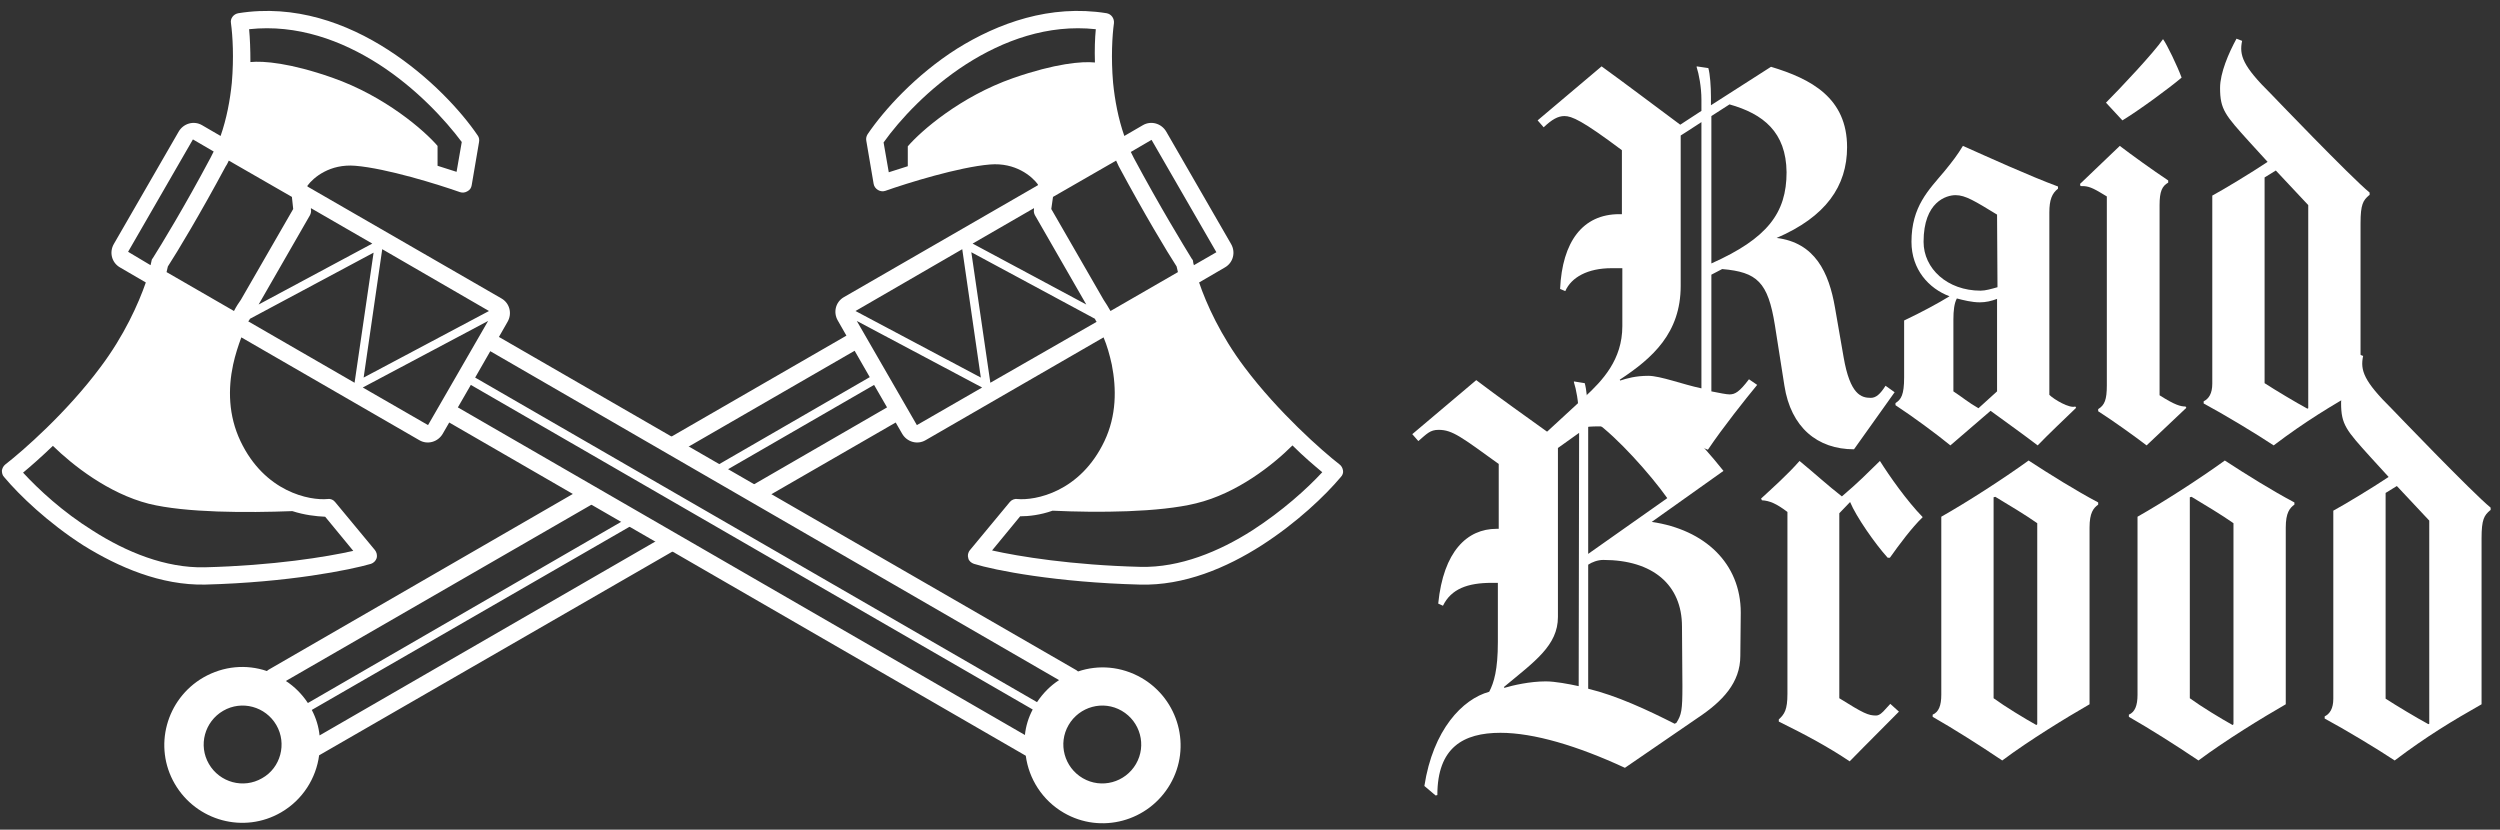 <svg width="226" height="75" viewBox="0 0 226 75" fill="none" xmlns="http://www.w3.org/2000/svg">
<rect x="0" y="0" width="226" height="75" fill="#333333" stroke="none"/>
<path fill-rule="evenodd" clip-rule="evenodd" d="M100.037 1.195C100.467 1.273 100.74 1.664 100.701 2.093C100.545 3.226 100.428 5.219 100.623 7.485C100.779 9.048 101.092 10.728 101.639 12.291L103.319 11.314C104.061 10.884 104.999 11.158 105.429 11.9L111.29 22.059C111.719 22.801 111.485 23.739 110.743 24.169L108.398 25.536C109.062 27.49 110.352 30.342 112.501 33.194C115.548 37.258 119.534 40.774 121.096 41.985C121.253 42.102 121.37 42.298 121.409 42.532C121.448 42.727 121.37 42.962 121.214 43.118C119.807 44.798 117.228 47.26 114.064 49.291C110.899 51.323 107.031 52.964 103.045 52.847C95.505 52.652 89.918 51.558 88.042 50.971C87.808 50.893 87.573 50.698 87.534 50.464C87.456 50.229 87.495 49.956 87.691 49.721L91.285 45.384C91.441 45.189 91.715 45.072 91.949 45.111C93.59 45.267 97.654 44.486 99.842 39.875C100.936 37.57 100.936 35.148 100.506 32.96C100.31 32.061 100.076 31.241 99.763 30.498L83.666 39.797C82.924 40.227 81.986 39.953 81.556 39.211L80.97 38.195L69.522 44.798L67.96 43.9L80.189 36.828L79.017 34.796L65.615 42.532L64.834 42.063L78.626 34.093L77.258 31.709L62.099 40.461L60.536 39.563L76.516 30.342L75.735 28.974C75.305 28.232 75.539 27.294 76.282 26.865L93.825 16.745V16.667C93.278 15.925 91.793 14.674 89.488 14.87C86.675 15.104 82.025 16.55 80.032 17.253C79.798 17.331 79.564 17.292 79.368 17.175C79.173 17.058 79.017 16.862 78.978 16.628L78.313 12.721C78.274 12.525 78.313 12.33 78.431 12.135C79.915 9.947 82.767 6.782 86.518 4.399C90.23 2.093 94.919 0.374 100.037 1.195ZM51.94 44.564L24.278 60.544C24.239 60.583 24.161 60.622 24.122 60.661C22.285 60.036 20.214 60.192 18.378 61.247C15.018 63.201 13.846 67.499 15.799 70.859C17.753 74.219 22.051 75.391 25.411 73.438C27.364 72.304 28.576 70.351 28.849 68.28L60.966 49.76L59.403 48.862L28.888 66.483C28.81 65.701 28.576 64.92 28.185 64.178L57.059 47.533L56.277 47.103L27.833 63.553C27.286 62.732 26.622 62.068 25.841 61.56L53.542 45.58L51.94 44.564ZM100.897 14.518L95.192 17.8L95.036 18.894L99.763 27.099C99.959 27.372 100.154 27.724 100.389 28.115L106.484 24.598C106.445 24.403 106.406 24.247 106.367 24.09C105.507 22.762 103.436 19.324 101.131 15.026C101.053 14.87 100.975 14.674 100.897 14.518ZM87.925 22.02L93.473 18.816V18.933C93.434 19.089 93.473 19.285 93.551 19.441L98.201 27.529L87.925 22.02ZM107.851 23.622C107.851 23.739 107.89 23.817 107.929 23.973L109.961 22.801L104.1 12.643L102.225 13.737C102.303 13.932 102.42 14.088 102.498 14.284C104.843 18.66 106.992 22.176 107.734 23.387C107.812 23.465 107.851 23.544 107.851 23.622ZM87.808 22.801L98.982 28.818C99.021 28.896 99.06 29.014 99.138 29.092L89.527 34.601L87.808 22.801ZM99.06 2.64C94.723 2.172 90.699 3.656 87.339 5.805C83.94 7.993 81.322 10.845 79.876 12.877L80.345 15.573C80.853 15.417 81.439 15.221 82.064 15.026V13.229C83.236 11.861 86.792 8.736 91.598 7.055C95.427 5.727 97.81 5.532 98.982 5.649C98.943 4.477 98.982 3.461 99.06 2.64ZM108.125 45.502C104.804 46.322 99.256 46.361 95.153 46.166C94.059 46.556 93.004 46.674 92.223 46.674L89.683 49.76C92.106 50.307 96.911 51.089 103.124 51.245C106.64 51.323 110.196 49.877 113.243 47.924C115.9 46.205 118.127 44.212 119.534 42.688C118.83 42.102 117.854 41.282 116.838 40.266C115.079 42.024 111.837 44.603 108.125 45.502ZM86.987 22.528L77.337 28.115L88.667 34.132L86.987 22.528ZM77.454 29.014L82.885 38.43L88.784 35.031L77.454 29.014ZM23.692 70.351C22.012 71.328 19.863 70.742 18.886 69.061C17.909 67.382 18.495 65.233 20.175 64.256C21.855 63.279 24.004 63.865 24.981 65.545C25.958 67.225 25.372 69.413 23.692 70.351Z" fill="white"/>
<path fill-rule="evenodd" clip-rule="evenodd" d="M20.879 2.093C20.8 1.663 21.113 1.273 21.543 1.195C26.661 0.374 31.35 2.093 35.101 4.516C38.852 6.938 41.704 10.064 43.188 12.252C43.306 12.408 43.345 12.643 43.306 12.838L42.641 16.745C42.602 16.979 42.485 17.175 42.251 17.292C42.055 17.409 41.821 17.448 41.586 17.37C39.594 16.667 34.944 15.221 32.131 14.987C29.826 14.791 28.341 16.042 27.794 16.784V16.862L45.337 26.982C46.08 27.411 46.314 28.349 45.884 29.091L45.103 30.459L97.302 60.583C97.341 60.622 97.419 60.661 97.458 60.7C99.295 60.075 101.365 60.231 103.202 61.286C106.562 63.24 107.734 67.538 105.781 70.898C103.827 74.258 99.529 75.43 96.169 73.477C94.215 72.343 93.004 70.39 92.731 68.319L40.61 38.195L40.024 39.211C39.594 39.953 38.656 40.227 37.914 39.797L21.816 30.498C21.543 31.24 21.269 32.061 21.074 32.96C20.605 35.148 20.644 37.57 21.738 39.875C23.926 44.486 27.99 45.267 29.631 45.111C29.904 45.072 30.139 45.189 30.295 45.384L33.889 49.721C34.046 49.916 34.124 50.19 34.046 50.464C33.968 50.698 33.772 50.893 33.538 50.971C31.662 51.518 26.075 52.651 18.534 52.847C14.549 52.925 10.72 51.284 7.516 49.291C4.352 47.26 1.773 44.798 0.366 43.118C0.21 42.962 0.171 42.727 0.171 42.532C0.21 42.337 0.288 42.141 0.483 41.985C2.046 40.774 6.032 37.297 9.079 33.194C11.228 30.342 12.517 27.451 13.182 25.536L10.837 24.169C10.095 23.739 9.861 22.801 10.29 22.059L16.151 11.9C16.581 11.158 17.518 10.884 18.261 11.314L19.941 12.291C20.488 10.728 20.8 9.048 20.957 7.485C21.152 5.219 21.035 3.226 20.879 2.093ZM26.388 17.8L20.683 14.518C20.605 14.674 20.527 14.87 20.41 15.026C18.105 19.324 16.034 22.762 15.174 24.09C15.135 24.247 15.096 24.403 15.057 24.598L21.152 28.115C21.348 27.724 21.582 27.372 21.777 27.099L26.505 18.894L26.388 17.8ZM28.107 18.816L33.655 22.02L23.379 27.529L28.029 19.441C28.107 19.285 28.146 19.089 28.107 18.933V18.816ZM13.611 23.973C13.65 23.856 13.65 23.739 13.69 23.622C13.69 23.543 13.729 23.426 13.807 23.348C14.549 22.176 16.698 18.66 19.042 14.244C19.12 14.049 19.238 13.893 19.316 13.697L17.44 12.603L11.58 22.762L13.611 23.973ZM22.598 28.818L33.772 22.84L32.053 34.601L22.442 29.052C22.52 28.974 22.559 28.896 22.598 28.818ZM34.241 5.805C30.881 3.656 26.857 2.171 22.52 2.64C22.598 3.461 22.637 4.477 22.637 5.61C23.809 5.492 26.231 5.688 30.021 7.016C34.827 8.696 38.383 11.822 39.555 13.19V14.987C40.18 15.182 40.766 15.377 41.274 15.534L41.743 12.838C40.258 10.845 37.64 7.993 34.241 5.805ZM26.427 46.205C22.324 46.361 16.776 46.361 13.455 45.541C9.782 44.603 6.54 42.024 4.781 40.305C3.726 41.321 2.789 42.141 2.085 42.727C3.492 44.251 5.68 46.283 8.376 47.963C11.423 49.916 14.979 51.362 18.495 51.284C24.708 51.128 29.513 50.346 31.936 49.799L29.396 46.713C28.537 46.674 27.521 46.556 26.427 46.205ZM44.204 28.115L34.554 22.527L32.873 34.132L44.204 28.115ZM38.695 38.429L44.126 29.013L32.795 35.03L38.695 38.429ZM95.739 61.482C94.958 61.989 94.294 62.654 93.747 63.474L42.954 34.132L44.321 31.748L95.739 61.482ZM93.356 64.138C92.965 64.881 92.731 65.662 92.653 66.444L41.391 36.828L42.563 34.796L93.356 64.138ZM102.694 69.061C101.717 70.742 99.568 71.328 97.888 70.351C96.208 69.374 95.622 67.225 96.599 65.545C97.576 63.865 99.725 63.279 101.405 64.256C103.085 65.232 103.671 67.381 102.694 69.061Z" fill="white"/>
<path d="M171.274 35.458L167.601 40.616C164.28 40.616 161.897 38.623 161.311 34.872L160.451 29.402C159.826 25.495 158.849 24.596 155.684 24.323L154.708 24.831V35.38C155.489 35.536 156.075 35.654 156.349 35.654C156.857 35.654 157.247 35.419 158.107 34.286L158.849 34.794C157.755 36.123 155.763 38.623 154.395 40.655C150.957 39.287 148.613 38.545 144.471 38.545C142.283 38.545 141.306 39.092 139.9 40.303L139.274 39.561L143.26 35.888C144.862 34.403 146.659 32.528 146.659 29.48V24.245H145.682C143.533 24.245 142.049 25.065 141.502 26.316L141.033 26.12C141.228 21.861 143.064 19.361 146.385 19.361H146.62V13.578C143.025 10.882 142.088 10.492 141.423 10.492C140.837 10.492 140.29 10.804 139.548 11.508L139.001 10.882L144.784 5.999C147.05 7.64 149.785 9.71 151.894 11.273L153.809 10.023V9.007C153.809 7.874 153.575 6.663 153.379 6.077V5.999L154.434 6.155C154.59 6.702 154.669 7.835 154.669 8.734V9.515L160.099 6.038C163.733 7.132 166.976 8.851 166.976 13.305C166.976 16.821 165.062 19.595 160.607 21.51C164.085 21.94 165.335 24.636 165.882 27.8L166.663 32.294C167.25 35.693 168.265 35.966 169.125 35.966C169.594 35.966 169.984 35.615 170.453 34.872L171.274 35.458ZM153.809 11.039C152.988 11.586 151.934 12.25 151.934 12.25V25.847C151.934 30.105 149.394 32.372 146.425 34.325L146.464 34.403C147.05 34.208 147.87 33.974 149.003 33.974C150.097 33.974 152.129 34.755 153.809 35.107V11.039ZM156.349 9.437L154.708 10.492V23.815C159.787 21.549 161.506 19.244 161.506 15.571C161.467 11.937 159.396 10.296 156.349 9.437Z" fill="white"/>
<path d="M187.684 36.865C186.629 37.88 185.105 39.326 184.206 40.264C182.722 39.131 180.846 37.802 179.947 37.138L176.314 40.264C175.025 39.209 172.954 37.685 171.352 36.63V36.435C171.86 36.122 172.133 35.693 172.133 34.13V28.972C173.774 28.191 175.22 27.409 176.236 26.784C174.36 26.081 172.797 24.362 172.797 21.861C172.797 18.657 174.36 17.173 175.767 15.493C176.509 14.594 176.978 13.969 177.447 13.188C179.635 14.164 183.503 15.922 186.043 16.86V17.056C185.496 17.485 185.261 18.071 185.261 19.204V35.693C185.691 36.122 187.098 36.943 187.605 36.748L187.684 36.865ZM180.534 19.4C178.541 18.189 177.681 17.642 176.783 17.642C175.962 17.642 173.891 18.228 173.891 21.861C173.891 24.284 176.04 26.276 179.049 26.276C179.479 26.276 180.026 26.12 180.573 25.964L180.534 19.4ZM180.534 35.38V27.019C180.026 27.214 179.518 27.331 178.971 27.331C178.267 27.331 177.486 27.136 176.9 26.98C176.665 27.409 176.587 28.074 176.587 28.894V35.38C177.369 35.888 177.955 36.396 178.853 36.904L180.534 35.38Z" fill="white"/>
<path d="M197.647 36.865L194.052 40.264C193.037 39.483 190.966 37.998 189.676 37.178V36.982C190.262 36.63 190.458 36.123 190.458 34.833V17.759L189.872 17.407C188.895 16.821 188.582 16.821 188.074 16.821L188.035 16.626L191.63 13.188C192.646 13.969 194.599 15.376 196.006 16.313V16.509C195.459 16.821 195.225 17.29 195.225 18.541V35.732C196.631 36.63 197.139 36.748 197.569 36.748L197.647 36.865ZM191.864 10.883L190.38 9.281C191.669 7.991 194.756 4.709 195.537 3.537C195.889 4.006 196.826 5.96 197.217 7.014C196.123 7.952 193.349 9.984 191.864 10.883Z" fill="white"/>
<path d="M214.174 17.642C213.627 18.111 213.393 18.462 213.393 20.181V35.185C210.775 36.669 208.431 38.076 205.539 40.264C204.015 39.248 200.968 37.412 199.21 36.474V36.279C199.679 36.044 199.991 35.576 199.991 34.677V17.681C201.007 17.134 203.468 15.649 204.992 14.633L203.351 12.836C201.163 10.414 200.694 9.906 200.694 7.952C200.694 6.585 201.476 4.787 202.179 3.498L202.687 3.693C202.414 4.983 202.726 5.96 205.305 8.499C205.305 8.499 212.572 16.079 214.213 17.407V17.642H214.174ZM208.665 36.904V18.541L205.735 15.415L204.719 16.04V34.638C205.617 35.224 207.571 36.396 208.587 36.943L208.665 36.904Z" fill="white"/>
<path d="M157.325 59.292C157.325 61.714 155.724 63.394 153.497 64.879L146.893 69.411C142.596 67.418 138.649 66.246 135.641 66.246C132.281 66.246 129.937 67.575 129.937 71.873L129.78 71.912L128.764 71.052C129.546 65.973 132.203 63.199 134.625 62.535C135.055 61.714 135.407 60.542 135.407 58.041V52.689H134.86C132.672 52.689 131.187 53.236 130.444 54.759L130.015 54.564C130.484 49.837 132.632 47.805 135.289 47.805H135.485V41.944C132.125 39.522 131.304 38.858 130.054 38.858C129.272 38.858 128.999 39.209 128.217 39.873L127.67 39.248L133.453 34.364C135.289 35.771 138.22 37.842 140.603 39.561L142.713 38.076V37.49C142.713 36.357 142.478 35.146 142.283 34.56V34.481L143.26 34.638C143.416 35.185 143.533 36.318 143.533 37.217V37.529L147.909 34.442C149.941 35.966 153.731 39.951 155.802 42.569L149.316 47.18C154.122 47.883 157.365 50.931 157.365 55.385L157.325 59.292ZM142.752 39.131L140.837 40.498V55.775C140.837 58.354 138.728 59.8 135.954 62.105L135.993 62.183C136.774 61.949 138.298 61.597 139.743 61.597C140.564 61.597 141.814 61.831 142.713 62.027L142.752 39.131ZM150.722 45.031C149.199 42.882 146.19 39.522 144.198 38.115L143.572 38.545V50.071L150.722 45.031ZM152.051 56.635C152.051 52.884 149.433 50.618 144.94 50.618C144.432 50.618 143.924 50.813 143.572 51.048V62.261C146.151 62.886 148.925 64.176 151.387 65.426L151.543 65.348C152.012 64.605 152.09 64.215 152.09 62.027L152.051 56.635Z" fill="white"/>
<path d="M170.844 50.422H170.649C169.515 49.172 167.796 46.711 167.249 45.382L166.273 46.398V63.12C168.461 64.488 168.89 64.683 169.594 64.683C169.906 64.683 170.18 64.41 170.453 64.097L170.883 63.629L171.664 64.332C168.969 67.028 167.21 68.825 167.21 68.825C165.296 67.536 163.186 66.403 160.803 65.23V65.035C161.311 64.566 161.584 64.175 161.584 62.73V46.281C160.607 45.538 159.982 45.265 159.279 45.226L159.201 45.07C160.256 44.093 161.623 42.882 162.678 41.67C163.967 42.725 165.335 43.976 166.507 44.874C168.109 43.507 168.617 42.96 169.945 41.67C170.805 43.038 172.368 45.265 173.813 46.75C172.837 47.687 171.703 49.211 170.844 50.422Z" fill="white"/>
<path d="M189.676 45.617C189.246 45.929 188.895 46.359 188.895 47.687V63.667C186.785 64.879 183.464 66.91 181.002 68.747C178.971 67.379 176.626 65.895 174.712 64.801V64.605C175.259 64.371 175.493 63.785 175.493 62.808V46.711C177.838 45.382 181.002 43.35 183.386 41.631C185.3 42.882 187.684 44.366 189.676 45.421V45.617ZM184.167 65.465V47.297C183.112 46.554 181.549 45.617 180.377 44.913L180.221 44.952V63.12C181.237 63.863 183.034 64.957 184.089 65.543L184.167 65.465Z" fill="white"/>
<path d="M207.415 45.617C206.985 45.929 206.633 46.359 206.633 47.687V63.667C204.523 64.879 201.202 66.91 198.741 68.747C196.709 67.379 194.365 65.895 192.45 64.801V64.605C192.997 64.371 193.232 63.785 193.232 62.808V46.711C195.576 45.382 198.741 43.35 201.124 41.631C203.039 42.882 205.422 44.366 207.415 45.421V45.617ZM201.906 65.465V47.297C200.851 46.554 199.288 45.617 198.116 44.913L197.959 44.952V63.12C198.975 63.863 200.773 64.957 201.828 65.543L201.906 65.465Z" fill="white"/>
<path d="M225.114 46.125C224.567 46.594 224.333 46.945 224.333 48.664V63.668C221.715 65.153 219.371 66.559 216.479 68.747C214.956 67.731 211.908 65.895 210.15 64.957V64.762C210.619 64.527 210.931 64.058 210.931 63.16V46.164C211.947 45.617 214.409 44.132 215.932 43.116L214.291 41.319C212.103 38.897 211.635 38.389 211.635 36.435C211.635 35.068 212.416 33.27 213.119 31.981L213.627 32.176C213.354 33.466 213.666 34.442 216.245 36.982C216.245 36.982 223.512 44.562 225.153 45.89V46.125H225.114ZM219.605 65.426V47.062L216.675 43.937L215.659 44.562V63.16C216.558 63.746 218.511 64.918 219.527 65.465L219.605 65.426Z" fill="white"/>
</svg>
